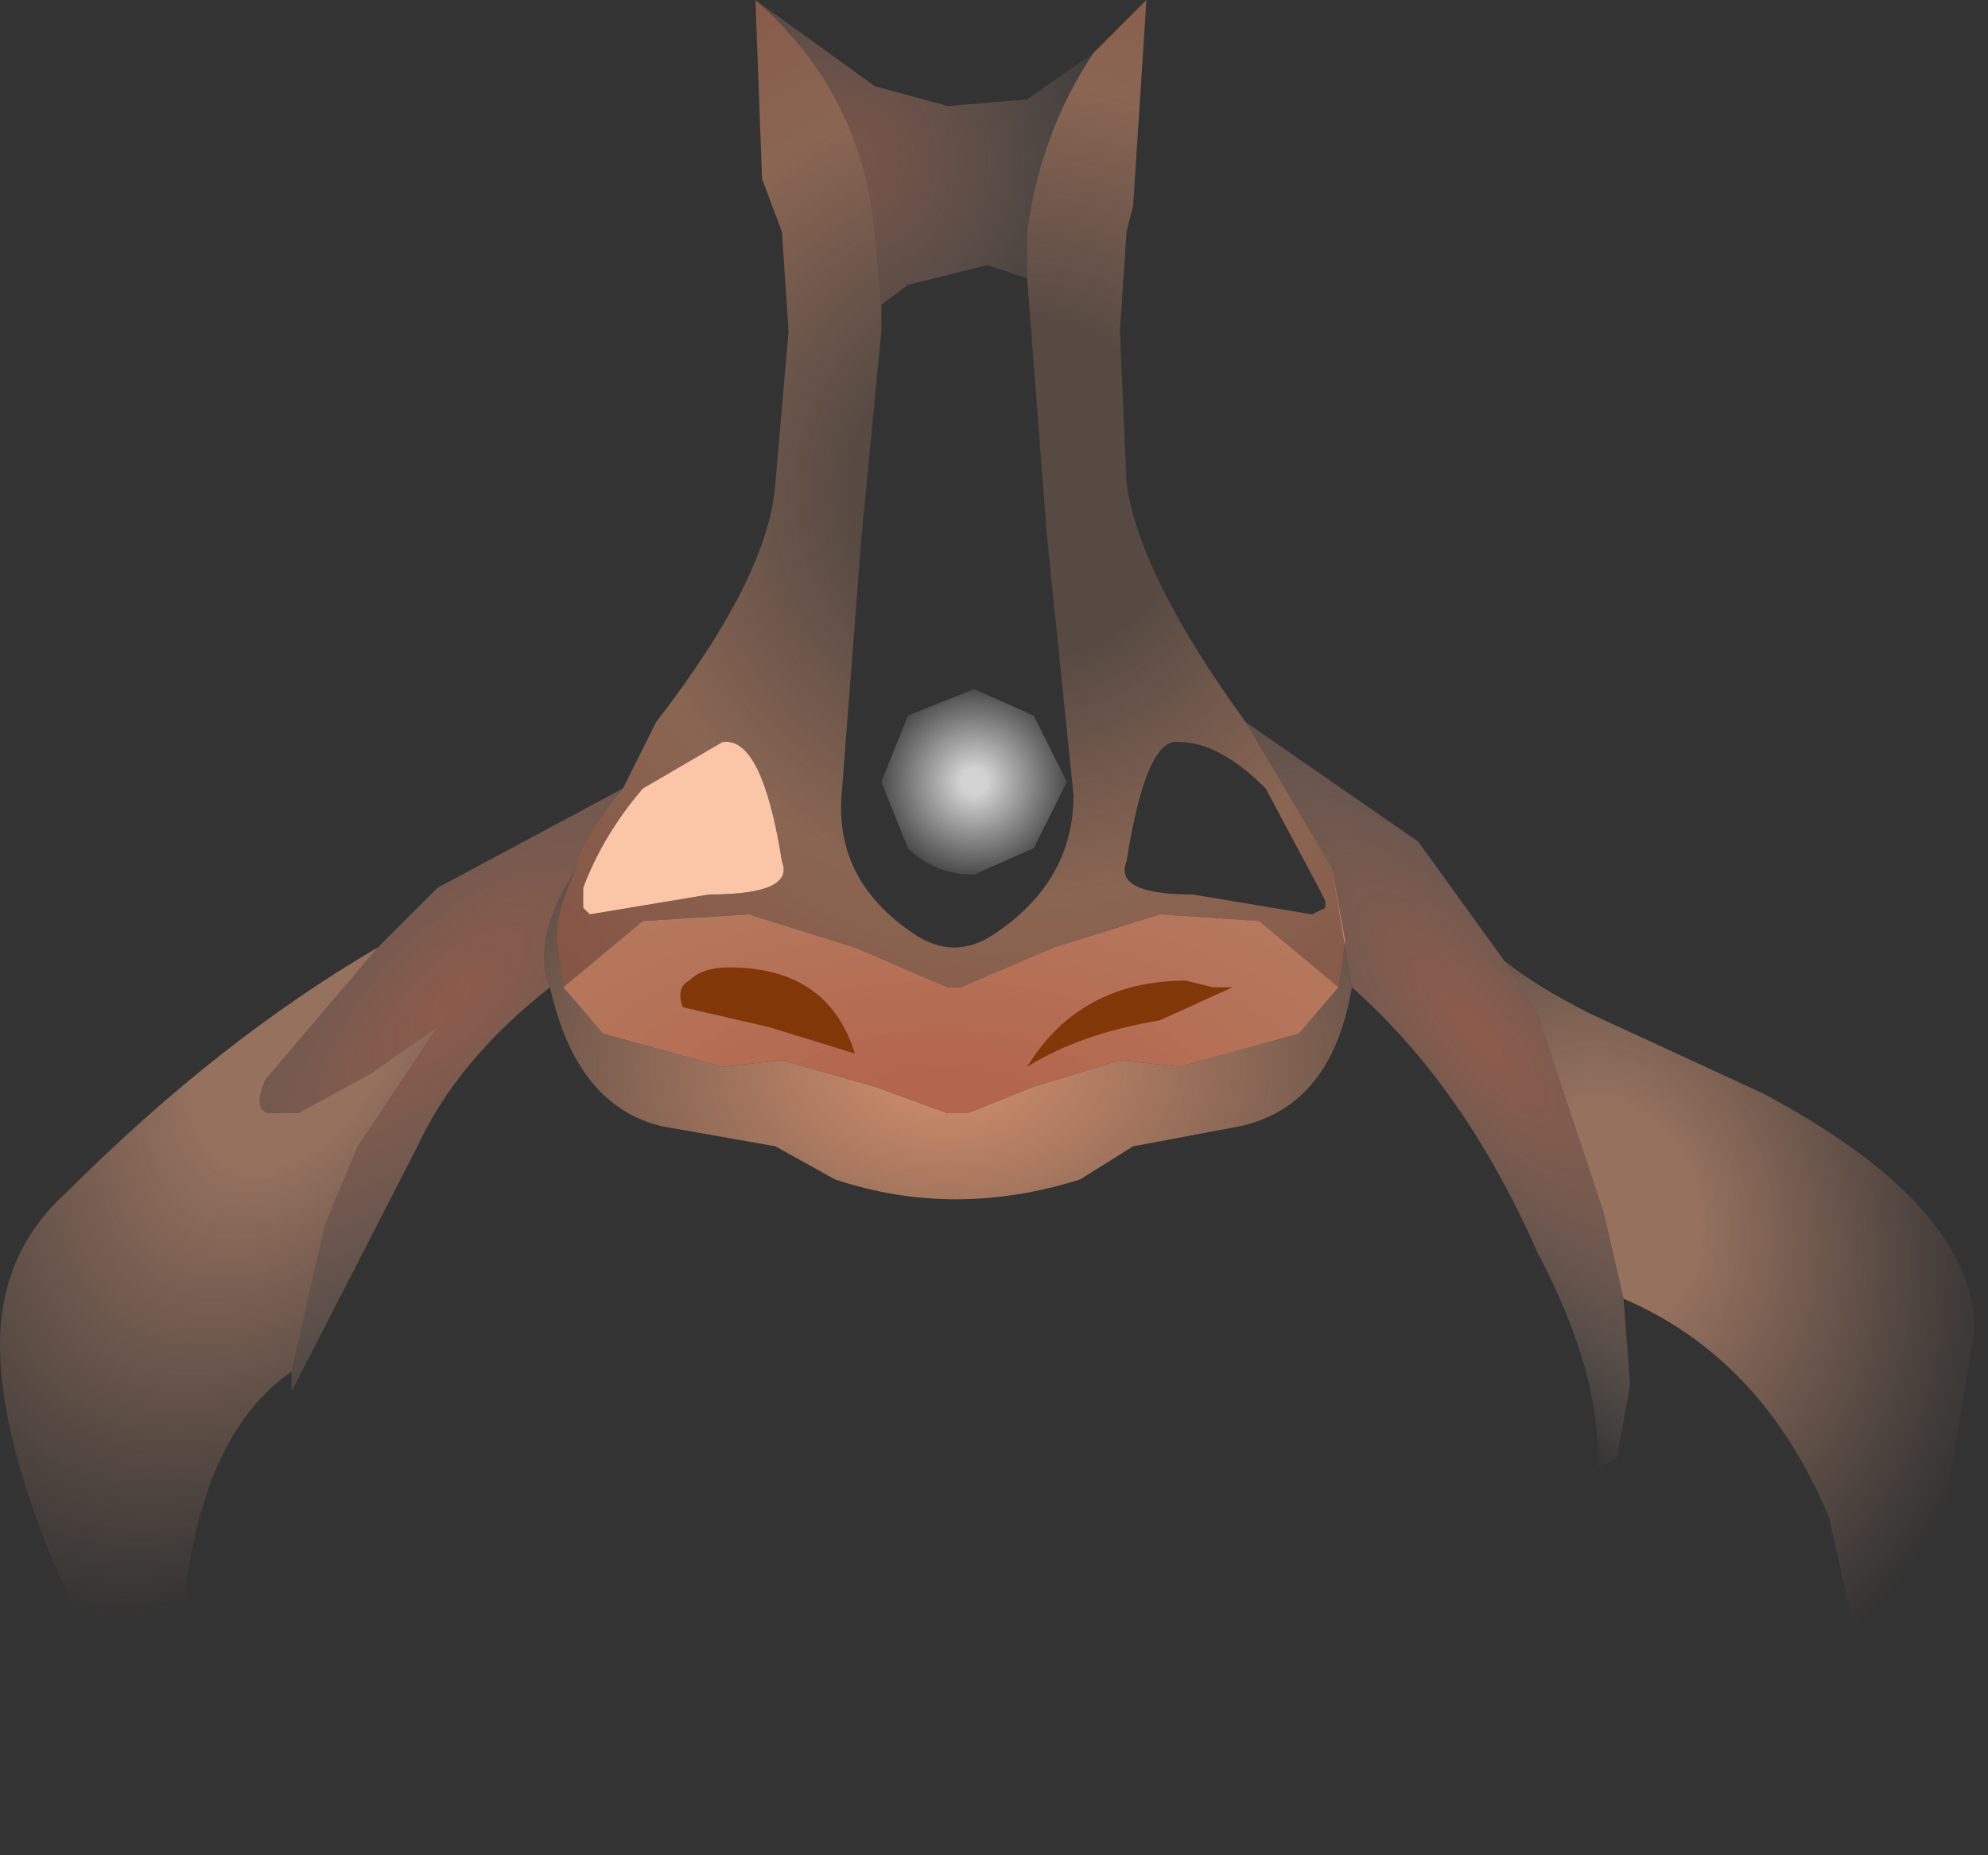 <svg xmlns="http://www.w3.org/2000/svg" width="15" height="14"><rect width="100%" height="100%" fill="#333333" stroke="none"/><path d="M5.45 5.6q.3-.05.45.9.1.25-.55.25l-.9.15-.05-.05V6.7q.15-.4.45-.75l.6-.35" fill="#fbc6a8"/><radialGradient id="a" gradientUnits="userSpaceOnUse" gradientTransform="matrix(.006 0 0 .006 7.7 3.7)" spreadMethod="pad" cx="0" cy="0" r="819.2" fx="0" fy="0"><stop offset=".259" stop-color="#f0aa86" stop-opacity=".192"/><stop offset=".627" stop-color="#ed9e76" stop-opacity=".471"/><stop offset="1" stop-color="#e67d5c" stop-opacity=".463"/></radialGradient><path d="M10.05 6.55l.1.55-.05.35-.6-.5-.75-.05-.8.25-.7.3h-.1l-.7-.3-.8-.25-.8.05-.6.5-.05-.35q0-.25.15-.55V6.5q.1-.25.35-.55l.25-.5q.85-1.1.9-1.8l.1-1.15-.05-.75-.15-.4L5.7 0q.8.7.9 1.75l.05.55v.2L6.5 4.05 6.35 6q-.05.65.55 1.05.3.2.6 0 .6-.4.6-1.05l-.2-1.95-.15-1.95v-.35q.1-.75.5-1.35l.4-.4-.1 1.55-.05.2-.05.75.05 1.15q.1.7.9 1.8l.65 1.1M8.9 5.6q-.25-.05-.4.9-.1.25.5.25l.9.15.1-.05V6.8l-.05-.1-.4-.75Q9.2 5.6 8.9 5.6m-4.05.35q-.3.35-.45.75v.15l.05.05.9-.15q.65 0 .55-.25-.15-.95-.45-.9l-.6.35" fill="url(#a)"/><radialGradient id="b" gradientUnits="userSpaceOnUse" gradientTransform="translate(6.35 1.2) scale(.003)" spreadMethod="pad" cx="0" cy="0" r="819.2" fx="0" fy="0"><stop offset="0" stop-color="#f58b69" stop-opacity=".373"/><stop offset="1" stop-color="#ffdec2" stop-opacity="0"/></radialGradient><path d="M7.45 2l-.6.15-.2.15-.05-.55Q6.5.7 5.7 0l.9.65.55.15.6-.05.5-.35q-.4.6-.5 1.35v.35l-.3-.1" fill="url(#b)"/><radialGradient id="c" gradientUnits="userSpaceOnUse" gradientTransform="matrix(.002 -.001 .004 .005 11.15 7.8)" spreadMethod="pad" cx="0" cy="0" r="819.2" fx="0" fy="0"><stop offset="0" stop-color="#db7c5e" stop-opacity=".541"/><stop offset="1" stop-color="#ffdec2" stop-opacity="0"/></radialGradient><path d="M12.25 9.8l.05.65-.1.55-.15.1q.05-.7-.45-1.65-.55-1.25-1.4-2l-.15-.9-.65-1.1 1.3.9.65.9.25.4.5 1.5.15.65" fill="url(#c)"/><radialGradient id="d" gradientUnits="userSpaceOnUse" gradientTransform="matrix(.006 0 0 .004 7.15 8.05)" spreadMethod="pad" cx="0" cy="0" r="819.2" fx="0" fy="0"><stop offset=".094" stop-color="#ed9e76" stop-opacity=".792"/><stop offset="1" stop-color="#f0aa86" stop-opacity="0"/></radialGradient><path d="M4.35 6.55q-.15.3-.15.55l.05.35.3.35.9.25L5.9 8l.7.2.55.2h.15l.5-.2.65-.2.45.05.9-.25.3-.35.05-.35-.1-.55.15.9q-.15.9-.85 1.05l-.8.15-.4.25q-.95.3-1.85 0l-.45-.25L5 8.5q-.65-.15-.85-1.05-.15-.35.2-.9" fill="url(#d)"/><radialGradient id="e" gradientUnits="userSpaceOnUse" gradientTransform="matrix(.008 0 0 .004 7.1 8.5)" spreadMethod="pad" cx="0" cy="0" r="819.2" fx="0" fy="0"><stop offset=".118" stop-color="#d07153" stop-opacity=".812"/><stop offset=".753" stop-color="#ed9e76" stop-opacity=".702"/><stop offset="1" stop-color="#f0aa86" stop-opacity=".392"/></radialGradient><path d="M9.8 7.8l-.9.25L8.45 8l-.65.2-.5.2h-.15l-.55-.2-.7-.2-.45.05-.9-.25-.3-.35.6-.5.8-.05.8.25.7.3h.1l.7-.3.8-.25.75.05.6.5-.3.35" fill="url(#e)"/><radialGradient id="f" gradientUnits="userSpaceOnUse" gradientTransform="matrix(.003 -.002 .002 .004 12.15 9.15)" spreadMethod="pad" cx="0" cy="0" r="819.2" fx="0" fy="0"><stop offset=".224" stop-color="#f0aa86" stop-opacity=".522"/><stop offset="1" stop-color="#f0aa86" stop-opacity="0"/></radialGradient><path d="M12.1 9.15l-.5-1.5-.25-.4q.25.2.65.4l1.3.6q1.6.85 1.6 1.8l-.6 3.5-.05-.1-.45-2q-.5-1.2-1.55-1.65l-.15-.65" fill="url(#f)"/><radialGradient id="g" gradientUnits="userSpaceOnUse" gradientTransform="matrix(.002 .002 -.005 .005 3.4 7.55)" spreadMethod="pad" cx="0" cy="0" r="819.2" fx="0" fy="0"><stop offset="0" stop-color="#db7c5e" stop-opacity=".533"/><stop offset="1" stop-color="#ffdec2" stop-opacity="0"/></radialGradient><path d="M4.15 7.45q-.7.55-1 1.2L2.2 10.5v-.15l.25-1.1.25-.6.6-.9-.5.35-.55.3h-.2q-.15 0-.05-.25l.85-1 .05-.05.4-.4 1.4-.75q-.25.3-.35.55v.05q-.35.55-.2.9" fill="url(#g)"/><radialGradient id="h" gradientUnits="userSpaceOnUse" gradientTransform="matrix(.003 .002 -.003 .005 2.25 7.8)" spreadMethod="pad" cx="0" cy="0" r="819.2" fx="0" fy="0"><stop offset=".224" stop-color="#f0aa86" stop-opacity=".522"/><stop offset="1" stop-color="#f0aa86" stop-opacity="0"/></radialGradient><path d="M2 8.15q-.1.25.05.25h.2l.55-.3.5-.35-.6.9-.25.6-.25 1.1q-.65.45-.8 1.65l-.1 1.65-.85-1.75Q0 10.85 0 10.15T.5 9q1.15-1.15 2.35-1.85l-.85 1" fill="url(#h)"/><path d="M9.3 7.45l-.55.25q-.6.1-1 .35.4-.65 1.2-.65l.2.05h.15m-3.5.3l-.65-.15q-.05-.15.05-.2.1-.1.3-.1.75 0 .95.65l-.65-.2" fill="#823709"/><radialGradient id="i" gradientUnits="userSpaceOnUse" gradientTransform="matrix(0 0 0 .002 7.35 3.65)" spreadMethod="pad" cx="0" cy="0" r="819.2" fx="0" fy="0"><stop offset="0" stop-color="#fff" stop-opacity=".78"/><stop offset=".988" stop-color="#fff" stop-opacity="0"/></radialGradient><path d="M7.65 2.4l.15 1.25-.15 1.2-.3.5-.3-.5-.1-1.2.1-1.25.3-.45.3.45" fill="url(#i)"/><radialGradient id="j" gradientUnits="userSpaceOnUse" gradientTransform="translate(7.35 5.9) scale(.001)" spreadMethod="pad" cx="0" cy="0" r="819.2" fx="0" fy="0"><stop offset=".125" stop-color="#fff" stop-opacity=".78"/><stop offset=".988" stop-color="#fff" stop-opacity="0"/></radialGradient><path d="M7.8 5.4l.25.5-.25.5-.45.2q-.3 0-.5-.2l-.2-.5.2-.5.5-.2.45.2" fill="url(#j)"/></svg>